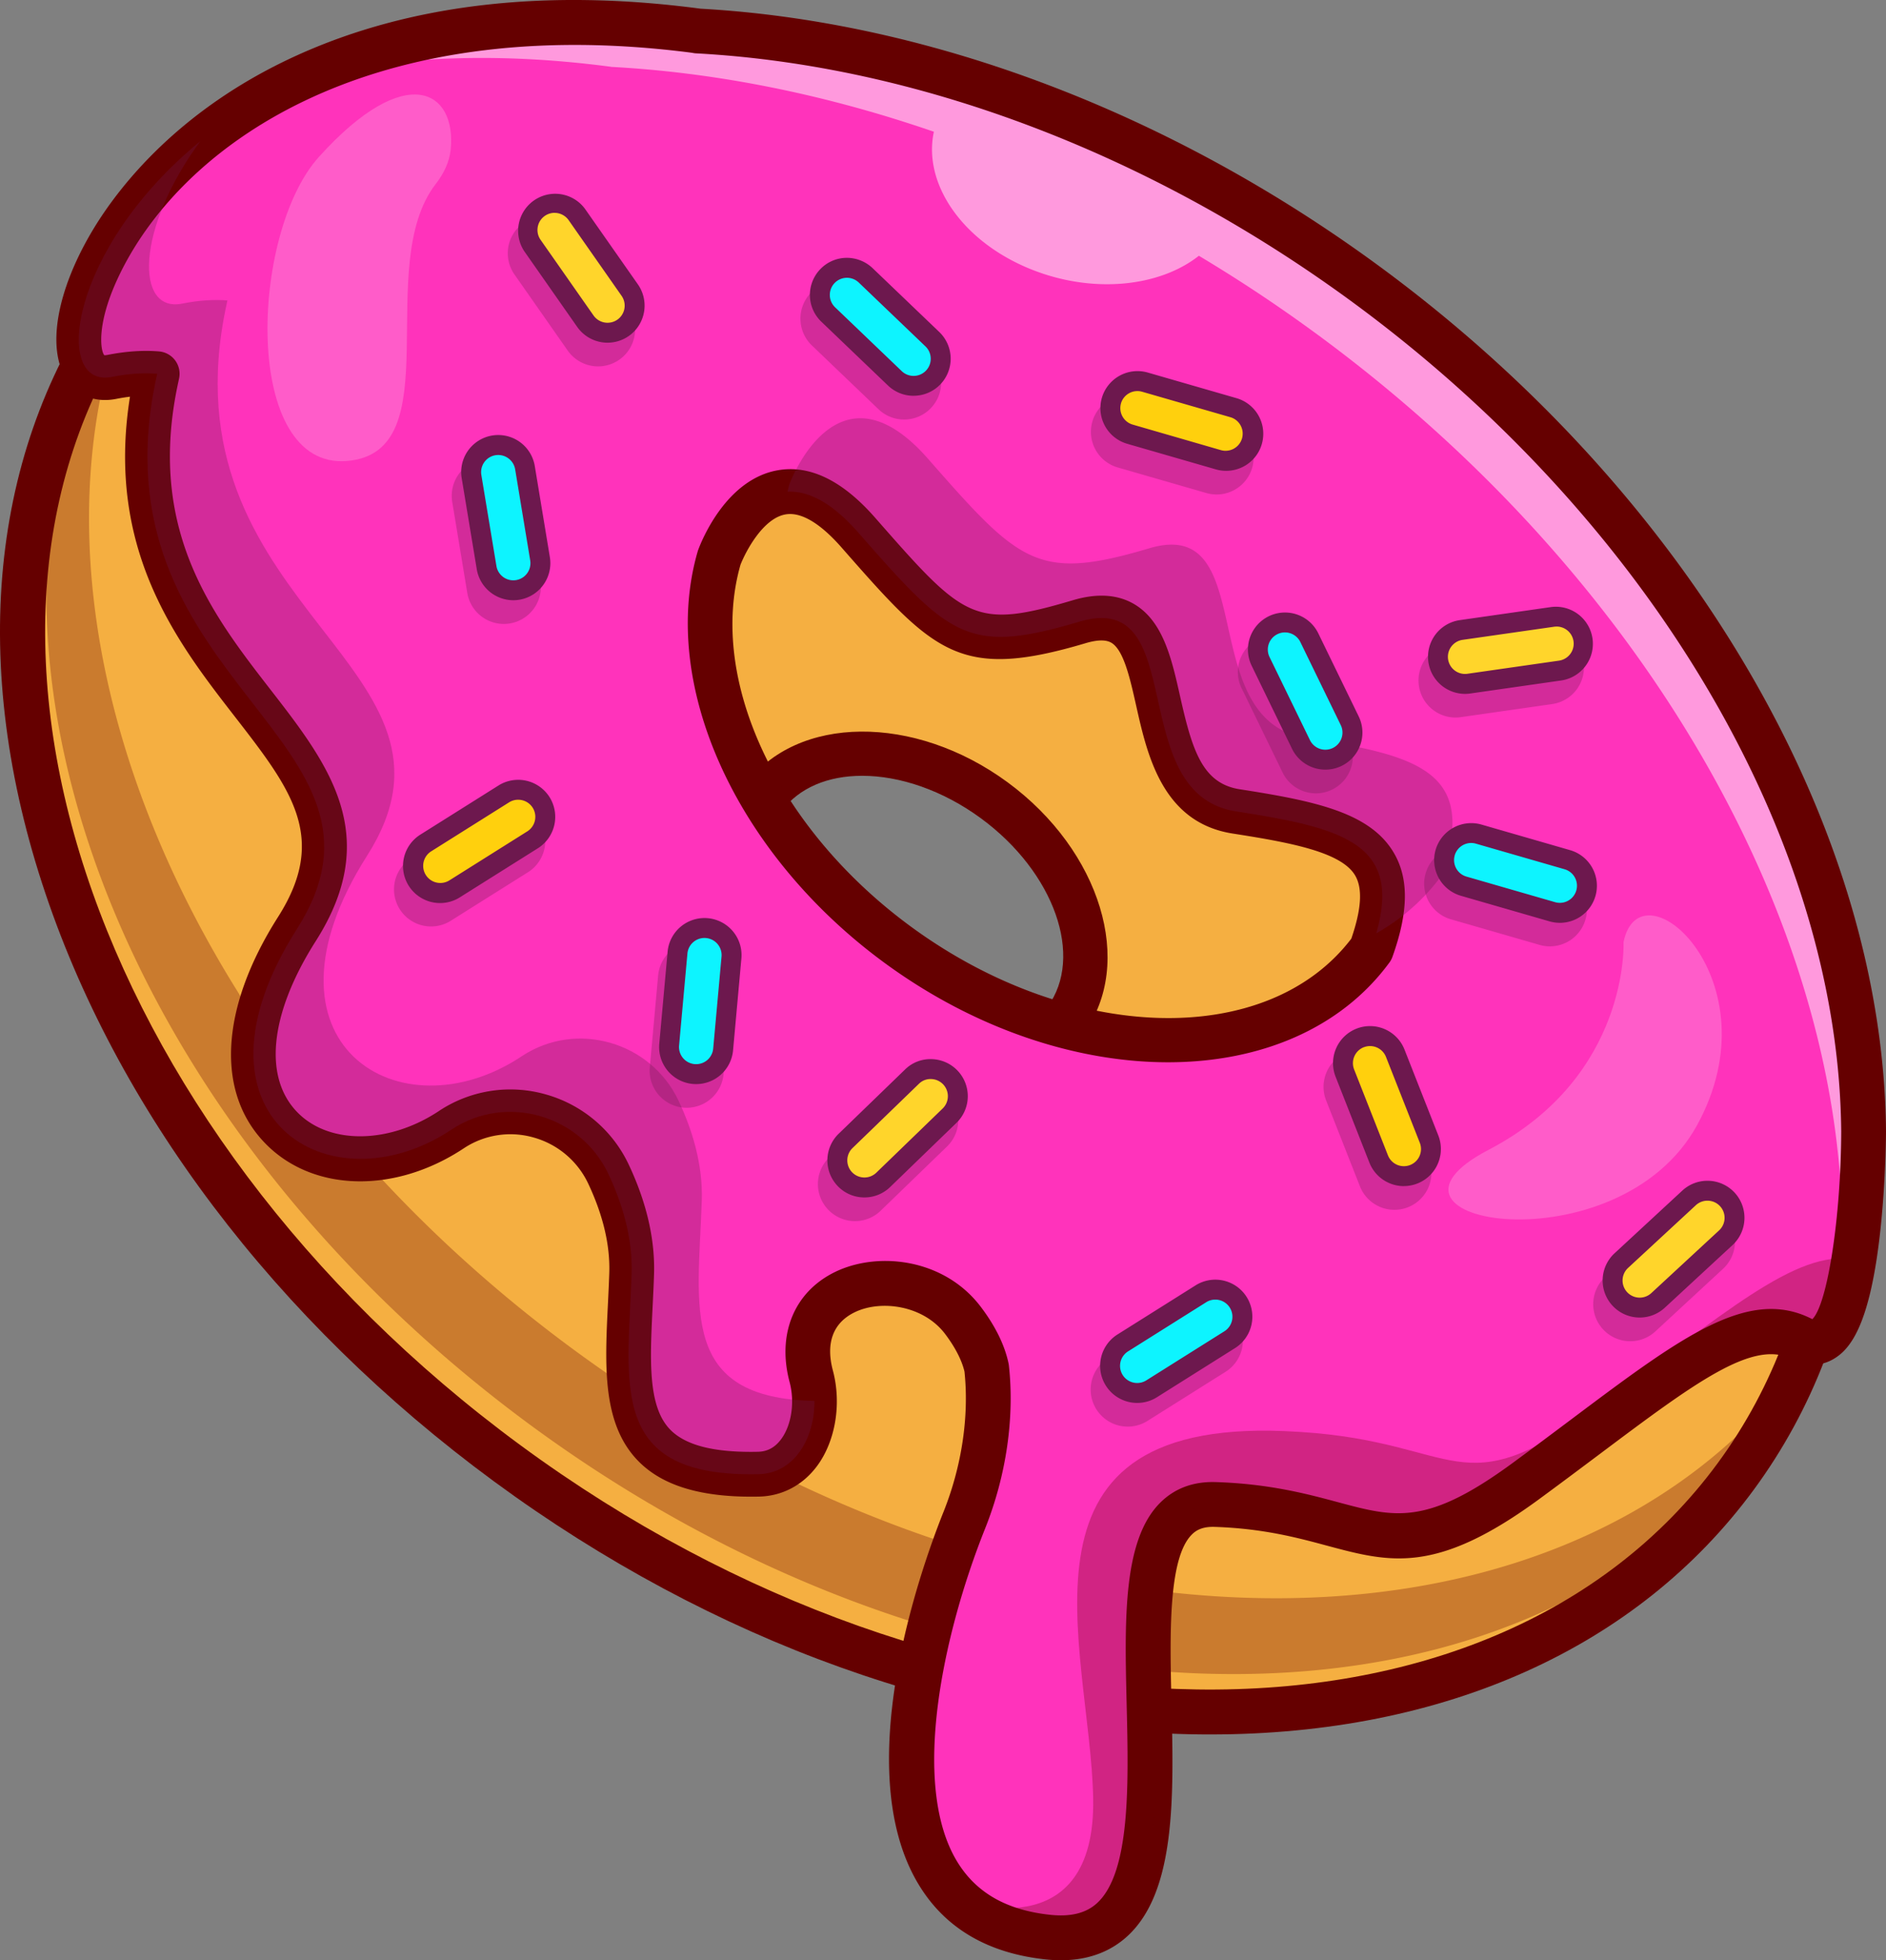<svg id="Layer_1" data-name="Layer 1" xmlns="http://www.w3.org/2000/svg" viewBox="0 0 1990.45 2067.93"><rect x="0" y="0" width="1990.45" height="2067.93" fill="#808080" stroke="none"/><defs><style>.cls-1{fill:none;}.cls-2{fill:#f5af41;}.cls-3{opacity:0.3;}.cls-4{fill:#650000;}.cls-5{fill:#f3b;}.cls-6{fill:#6d184e;}.cls-7{fill:#ff5cc9;}.cls-8{opacity:0.5;}.cls-9{fill:#fff;}.cls-10{fill:#0df4ff;}.cls-11{fill:#ffd00d;}.cls-12{fill:#ffd52b;}</style></defs><ellipse class="cls-1" cx="965.23" cy="958.93" rx="142.2" ry="197.81" transform="translate(-379.09 1168.77) rotate(-53.68)"/><path class="cls-2" d="M1431.84,324.15C963.3-20.26,382.82-26.39,135.25,310.43a550.5,550.5,0,0,0-59.79,103C-75,751.74,112,1232.61,535.38,1543.75c151.15,111,313.92,186.94,473.38,227.46,78.84,20,156.92,31.43,232.34,34.18,245.06,8.94,462.61-73.47,590.81-247.92a548.93,548.93,0,0,0,46-74.32C2052.78,1143.83,1867.25,644.18,1431.84,324.15ZM881,1073.54c-83.42-61.36-118-157.69-81.8-221.44a89,89,0,0,1,6.64-10.31c46.48-63.27,155.54-62.14,243.6,2.55s121.69,168.47,75.15,231.74c-12.28,16.73-28.92,28.9-48.38,36.63C1022,1134.34,945.79,1121.12,881,1073.54Z"/><g class="cls-3"><path class="cls-4" d="M1311.1,1685.39c-75.42-2.75-153.5-14.15-232.34-34.18-159.46-40.52-322.23-116.42-473.38-227.46C182,1112.61-5,631.74,145.46,293.45c.53-1.19,1.1-2.37,1.64-3.56-1.37,1.74-2.68,3.54-4,5.29a550.76,550.76,0,0,0-42.61,78.27C-50,711.74,137,1192.61,560.38,1503.75c151.15,111,313.92,186.94,473.38,227.46,78.84,20,156.92,31.43,232.34,34.18,239.73,8.74,453.08-70,582.26-236.73q-3.34,5.08-6.79,10.1a543.79,543.79,0,0,0,36.38-60.61c4.27-8.28,8.25-16.67,12.09-25.13C1760.54,1616.8,1548.76,1694.06,1311.1,1685.39Z"/></g><path class="cls-4" d="M1277,1829.75c-3.58,0-7.13,0-10.72-.06-249.8-2.64-514.34-97.42-744.9-266.88s-400-393.65-477.06-631.26c-78-240.39-52.45-465.94,71.9-635.13S448.09,35.36,700.93,38.2c249.79,2.64,514.34,97.42,744.89,266.88s400,393.65,477.07,631.26c78,240.39,52.45,465.95-71.91,635.13C1728.4,1738.26,1524.84,1829.74,1277,1829.75ZM690.24,85.43c-232.44,0-422.47,84.65-535.91,239C-85.1,650.17,92.13,1188.61,549.39,1524.71s1024.07,344.5,1263.49,18.76,62.2-864.19-395.07-1200.29C1195.17,179.54,940.4,88,700.43,85.49,697,85.45,693.62,85.43,690.24,85.43Zm329.85,1060.66c-49.62,0-104.48-17.81-153.07-53.53-46.54-34.2-80.82-79.71-96.53-128.15-16.62-51.21-10.83-99.73,16.3-136.63,54.15-73.68,178.26-74.79,276.66-2.48s134.39,191.11,80.23,264.79h0C1116.27,1127.38,1070.93,1146.09,1020.09,1146.09ZM909.94,818.41c-35.72,0-66.66,12.37-85.05,37.38-17.86,24.3-21.21,57.69-9.42,94,12.68,39.1,40.94,76.26,79.55,104.65,77.39,56.88,171.84,60.29,210.55,7.62s7.26-141.79-70.13-198.67C994.81,833.54,949.45,818.41,909.94,818.41Zm214.69,257.68h0Z"/><path class="cls-1" d="M1304.69,856C1185.31,837.38,1257.23,620.7,1139,655.85s-136.56,16-233.47-94.37C811.25,454.1,761.63,581.4,759,588.33c-37.11,128,35.93,296.24,187.82,407.88,180.83,132.91,404.87,135.28,500.41,5.29C1486.53,891.74,1424.06,874.59,1304.69,856Z"/><path class="cls-5" d="M1442.13,300.25C1216.26,134.23,965,44.93,735.8,32.66l.11-.09c-591.76-78.14-728.16,387-617.81,365,18.41-3.66,34.19-4.45,47.8-3.31-1.38,6.5-2.77,13-4,19.74C106.56,723.15,439.56,781.8,313.35,980.09s34.54,297,163.08,211.6l.89-.59c57.26-37.39,135.35-14.71,164.62,47.09,14.48,30.59,26,67.4,24.66,105.85-4,117.42-25.78,214.6,133.86,211.15,47.08-1,67.91-57.43,55.71-103.25-27.59-103.62,107.57-128.27,160.06-59.07,12.5,16.49,21.57,33.85,25,50.34,5.46,49.62-2,106.68-23.56,160.52-52.57,131.51-124.63,416.65,87.74,439.76s16.09-461.57,177-456.35,177.85,85.24,327.59-24.47,228.55-183.12,292.29-149.74,64.45-219.2,64.45-219.2C1964.2,889.5,1773.9,544.1,1442.13,300.25Zm5.13,701.25c-95.54,130-319.58,127.61-500.42-5.3C795,884.56,721.92,716.35,759,588.33c2.6-6.93,52.22-134.23,146.52-26.85C1002.46,671.84,1020.8,691,1139,655.85S1185.32,837.38,1304.69,856,1486.53,891.74,1447.26,1001.5Z"/><g class="cls-3"><path class="cls-6" d="M493.17,625.51a39.12,39.12,0,0,0,38.48,32.72,39.32,39.32,0,0,0,6.47-.54,39.09,39.09,0,0,0,32.19-45L554.4,516.65a39.09,39.09,0,0,0-44.95-32.19h0a39.14,39.14,0,0,0-32.19,44.95Z"/><path class="cls-6" d="M954.18,442.57h.87a39.09,39.09,0,0,0,26.18-67.33l-70.36-67.35a39.11,39.11,0,0,0-55.28,1.21,39.15,39.15,0,0,0,1.21,55.28l70.36,67.35A38.84,38.84,0,0,0,954.18,442.57Z"/><path class="cls-6" d="M1425.67,810.6a38.88,38.88,0,0,0-1.79-29.87l-42.62-87.59A39.1,39.1,0,1,0,1311,727.35l42.62,87.59A38.79,38.79,0,0,0,1376,834.79a38.85,38.85,0,0,0,29.86-1.8A38.81,38.81,0,0,0,1425.67,810.6Z"/><path class="cls-6" d="M737.05,993.63A39.15,39.15,0,0,0,694.59,1029l-8.8,97a39.1,39.1,0,0,0,35.4,42.47c1.21.11,2.41.16,3.6.16a39.1,39.1,0,0,0,38.87-35.57l8.79-97a39.08,39.08,0,0,0-35.4-42.47Z"/><path class="cls-6" d="M516.09,853.65l-82.47,51.83a39.1,39.1,0,0,0,41.61,66.2l82.47-51.83a39.1,39.1,0,0,0-41.61-66.2Z"/><path class="cls-6" d="M1305.72,1393.25a39.15,39.15,0,0,0-53.91-12.3l-82.46,51.84A39.1,39.1,0,0,0,1211,1499l82.47-51.84a39.14,39.14,0,0,0,12.29-53.9Z"/><path class="cls-6" d="M1472.31,1132.24a39.09,39.09,0,1,0-72.75,28.65l35.69,90.63a39.09,39.09,0,1,0,72.75-28.65Z"/><path class="cls-6" d="M1179.56,493.12l93.58,27a39.09,39.09,0,1,0,21.7-75.11l-93.58-27a39.17,39.17,0,0,0-48.41,26.71h0A39.14,39.14,0,0,0,1179.56,493.12Z"/><path class="cls-6" d="M1647.1,921.85l-93.58-27a39.1,39.1,0,1,0-21.7,75.12l93.58,27a39.1,39.1,0,0,0,21.7-75.12Z"/><path class="cls-6" d="M1820.71,1283.18a39.1,39.1,0,0,0-55.25-2.16L1694,1347.15a39.1,39.1,0,0,0,25,67.77l1.56,0a38.83,38.83,0,0,0,26.51-10.39l71.51-66.13A39.15,39.15,0,0,0,1820.71,1283.18Z"/><path class="cls-6" d="M1512.73,749.15a38.8,38.8,0,0,0,23.36,7.81,39.55,39.55,0,0,0,5.62-.4l96.42-13.81a39.09,39.09,0,0,0-11.08-77.4l-96.42,13.81a39.1,39.1,0,0,0-17.9,70Z"/><path class="cls-6" d="M945.12,1153.31l-70,67.71a39.09,39.09,0,0,0,26.52,67.19h.67a38.8,38.8,0,0,0,27.16-11l70-67.71a39.09,39.09,0,0,0-54.36-56.2Z"/><path class="cls-6" d="M607.35,245.22a39.1,39.1,0,1,0-64.05,44.85l55.87,79.78A39.09,39.09,0,0,0,663.22,325Z"/></g><path class="cls-7" d="M475.68,157.66c-1.34,13.42-7.52,25.72-15.77,36.38C393,280.52,476.28,476.77,366.48,486.29c-110.75,9.6-103.09-239.79-29.86-320.83C429.09,63.11,481.84,96,475.68,157.66Z"/><path class="cls-7" d="M1713.45,993.84S1720,1135.32,1571,1213s136.66,126.37,220.18-26.21S1731.22,907.29,1713.45,993.84Z"/><g class="cls-8"><path class="cls-9" d="M1976.81,1188.72c-2.63-304.22-192.9-649.63-524.69-893.49a1487.18,1487.18,0,0,0-126.46-83.49q-11.81-7-23.68-13.65c0-1.09,0-2.17,0-3.26q-36-18.81-72.53-35.1a1353.06,1353.06,0,0,0-229.3-88.68C914,46.55,828.47,32.13,745.77,27.69l.13-.13c-187.34-24.73-329,5-431.73,56.48C404.79,61.11,514.35,53.22,645,70.47l-.13.07C748.34,76.05,856,96.47,964,131.75q10.8,3.51,21.61,7.23c-11.78,54.35,29.59,115.67,102.27,145,65.06,26.22,135.59,18.87,177.4-14.16q17.46,10.45,34.78,21.41,45.81,29,90.42,61.77c350.19,257.45,551.1,622,553.85,943.12,0,0-.19,52.87-6.3,108.41C1976.3,1367.91,1976.81,1188.72,1976.81,1188.72Z"/></g><path class="cls-4" d="M1119.61,2067.93a153,153,0,0,1-16.71-.94c-61-6.64-106-33.33-133.6-79.33-72.72-121,1.87-331.18,26.46-392.71,19.26-48.19,27.11-100.66,22.15-147.92-2.78-12-9.86-25.8-20.53-39.87-23-30.29-67.9-36.23-95.46-22.75-22.73,11.1-30.65,32.35-22.9,61.45,9.37,35.17,2.68,74.86-17,101.1-15.05,20-36.72,31.34-61,31.86-59.92,1.26-101.66-11.06-127.63-37.75-38-39.1-35-100.2-31.82-164.88.53-10.75,1.07-21.76,1.45-33,1-29.49-6.54-61.42-22.4-94.93a90.59,90.59,0,0,0-57.42-48.26,89,89,0,0,0-72.89,10.85l-.64.42c-71.89,47.73-157.23,46.47-207.65-3-54.71-53.66-50.44-143.73,11.43-240.93,53.34-83.81,14-134.5-45.5-211.22C187,677.65,111.42,580.25,137.19,418.5q-7,.83-14.47,2.3c-21.25,4.23-40-2.79-51.56-19.25C48.49,369.16,59.42,306.1,99,240.9,125.68,197,189,114.9,313.3,58.46,432.83,4.2,576.06-12.4,739,9.12l.45.06c241.88,13.49,496.29,110,716.68,272h0C1783,521.41,1987.68,871,1990.45,1193.53c0,2.29-.21,50.47-5.77,102.71-10.85,101.85-31.94,126.79-49.1,137.14-13.54,8.17-29.24,8.34-44.2.5-41-21.47-102.44,24.64-204.31,101-19.89,14.9-40.46,30.32-63,46.86-108.74,79.68-157.12,66.69-224.08,48.71-31.45-8.45-67.09-18-118.25-19.68-13.71-.43-20.15,4.34-23.81,8-25.26,25-23.29,106.55-21.55,178.45,2.35,97.41,4.79,198.15-46.49,245.28C1171.43,2059.4,1147.86,2067.93,1119.61,2067.93Zm-185.28-737.7c36.48,0,75.32,14.83,100.74,48.35,15.39,20.3,25.26,40.39,29.34,59.74a22.47,22.47,0,0,1,.37,2.3c6.07,55.16-2.84,116.2-25.1,171.88-44.35,110.94-78.77,269.38-29.85,350.81,19.9,33.11,52,51.65,98.18,56.67,21.91,2.37,38.21-1.65,49.84-12.33,35.48-32.62,33.21-126.49,31.21-209.32-2.16-89.36-4.2-173.76,35.52-213.17,15.27-15.14,35-22.44,58.65-21.65,56.62,1.83,96.75,12.6,129,21.27,60.24,16.17,93.42,25.08,183.86-41.18,22.37-16.39,42.83-31.73,62.62-46.56,116.38-87.25,186.79-140,254-105.39,15.86-15.31,30.2-107.27,30.48-198-2.64-307.66-200-642.8-515-874.35h0C1214.36,162.18,968,68.77,734.54,56.28a23.49,23.49,0,0,1-4.13-.59c-346-44.86-543.06,100.7-606.74,239.3-22.75,49.51-17.09,76.58-13.46,79.82,0-.1,1.13,0,3.28-.4,19.34-3.84,37.64-5.08,54.39-3.68A23.66,23.66,0,0,1,189,399.21l-.14.67c-1.29,6-2.57,12.06-3.69,18.33-26.19,146.23,40.89,232.7,100.07,309,61.32,79,119.24,153.7,48,265.59-49,77-55.8,144.92-18.22,181.78,33.78,33.13,96.13,32,148.27-2.57l1.08-.72A136.3,136.3,0,0,1,576,1154.53a137.89,137.89,0,0,1,87.32,73.54c19.12,40.39,28.18,79.68,26.92,116.77-.38,11.44-.94,22.69-1.48,33.68-2.79,56.47-5.19,105.22,18.49,129.57,16.32,16.77,46.66,24.43,92.71,23.45,9.89-.21,17.81-4.47,24.22-13,11.16-14.84,14.83-39.16,9.15-60.51-13.48-50.62,4.85-95.11,47.83-116.11C896.71,1334.32,915.2,1330.23,934.33,1330.23Zm298.41-209.59c-96.66,0-204.31-35.12-299.9-105.38C776.46,900.32,695.65,722.05,736.32,581.75c.17-.58.36-1.16.57-1.73,4.62-12.3,30.36-74.13,83.45-83.83,33.94-6.2,68.58,10.52,103,49.69,94.21,107.28,104.06,118.48,209,87.31,25.37-7.55,47.09-6.18,64.55,4.06,30.77,18.06,39.76,58.13,48.46,96.88,12.82,57.17,23.46,92.32,63,98.49,79.25,12.36,137.29,24.37,162.45,66.7,16.25,27.33,15.85,62.33-1.26,110.14a23.36,23.36,0,0,1-3.21,6C1414.79,1085.6,1329.25,1120.64,1232.74,1120.64ZM781.48,595.83c-34.63,121.5,39,278.15,179.37,381.32,168.71,124,376.44,129.53,465.3,13.09,10.77-31.29,12.07-53.15,4-66.76C1415.58,899,1363.06,889,1301,879.35c-74.24-11.57-90.23-82.84-101.9-134.87-6.48-28.9-13.19-58.78-26.24-66.44-5.7-3.34-14.83-3.18-27.14.48-133.94,39.82-160.21,9.89-258-101.44-15.59-17.74-38.49-38.15-58.95-34.37C805.16,547,787,581.75,781.48,595.83Zm665.78,405.67h0Z"/><path class="cls-1" d="M838.44,1347.93l.23.17v0Z"/><g class="cls-3"><path class="cls-6" d="M1456.79,927.11v0A.06.06,0,0,1,1456.79,927.11Z"/><path class="cls-6" d="M1325.68,859.37l-6.35-1Z"/><path class="cls-6" d="M1458,933.06l-.06-.32Z"/><path class="cls-6" d="M1345.32,862.83l-4.26-.78Z"/><path class="cls-6" d="M1335.68,861.08l-5-.86Z"/><path class="cls-6" d="M1315.39,857.68q-5.28-.84-10.7-1.69Q1310.12,856.83,1315.39,857.68Z"/><path class="cls-6" d="M1409.18,879.86l-1.48-.6Z"/><path class="cls-6" d="M887.46,543.23q-3.26-2.87-6.42-5.36Q884.21,540.36,887.46,543.23Z"/><path class="cls-6" d="M905.55,561.48c-2.64-3-5.22-5.76-7.79-8.4C900.33,555.72,902.92,558.48,905.55,561.48Z"/><path class="cls-6" d="M1458.62,953.06l.06-.72Z"/><path class="cls-6" d="M1458.69,939.36c0-.18,0-.35,0-.52C1458.66,939,1458.68,939.18,1458.69,939.36Z"/><path class="cls-6" d="M1415.32,882.53l-1.09-.51Z"/><path class="cls-6" d="M1380.34,870.5l-2.74-.71Z"/><path class="cls-6" d="M1388.16,872.65l-2.44-.69Z"/><path class="cls-6" d="M1402.6,877.33l-1.83-.66Z"/><path class="cls-6" d="M1395.59,874.93l-2.15-.69Z"/><path class="cls-6" d="M1363.57,866.5l-3.45-.73Z"/><path class="cls-6" d="M1426,888.13Z"/><path class="cls-6" d="M1421,885.31l-.62-.34Z"/><path class="cls-6" d="M1354.65,864.64l-3.89-.76Z"/><path class="cls-6" d="M1372.15,868.45l-3.09-.71Z"/><path class="cls-6" d="M879.88,536.94c-2.27-1.74-4.5-3.32-6.7-4.78C875.38,533.63,877.61,535.2,879.88,536.94Z"/><path class="cls-6" d="M1456.58,968.24l.12-.64Z"/><path class="cls-6" d="M1458.9,945.38c0,.21,0,.43,0,.64C1458.91,945.81,1458.9,945.59,1458.9,945.38Z"/><path class="cls-6" d="M888.87,544.46q3.58,3.25,7.28,7C893.69,549,891.26,546.62,888.87,544.46Z"/><path class="cls-6" d="M848.75,520.67q-2.06-.54-4-.93Q846.7,520.13,848.75,520.67Z"/><path class="cls-6" d="M841.84,519.25c-1.3-.19-2.59-.34-3.86-.43C839.25,518.91,840.54,519.06,841.84,519.25Z"/><path class="cls-6" d="M835.5,518.68c-1.49,0-3,0-4.43,0C832.53,518.64,834,518.64,835.5,518.68Z"/><path class="cls-6" d="M1454.83,976.37c0-.16.07-.31.11-.46C1454.9,976.06,1454.86,976.21,1454.83,976.37Z"/><path class="cls-6" d="M871.33,531c-2.15-1.36-4.27-2.65-6.35-3.76C867.06,528.31,869.18,529.58,871.33,531Z"/><path class="cls-6" d="M863.56,526.48c-1.72-.89-3.41-1.68-5.08-2.4C860.15,524.8,861.84,525.59,863.56,526.48Z"/><path class="cls-6" d="M856.49,523.23q-2.79-1.11-5.51-1.94C852.79,521.85,854.63,522.49,856.49,523.23Z"/><path class="cls-6" d="M1457.85,960.47l.09-.72Z"/><path class="cls-6" d="M740.64,1266.72c1.31-38.44-10.18-75.26-24.66-105.84-29.27-61.8-107.36-84.49-164.61-47.09l-.9.59c-128.53,85.35-289.29-13.31-163.08-211.6S180.61,645.83,236,336.73c1.21-6.75,2.6-13.25,4-19.75-13.61-1.14-29.39-.35-47.79,3.31-49.48,9.84-49.3-78.26,19.26-171.4C72.77,262.38,54.78,410.2,118.11,397.61c18.4-3.66,34.18-4.46,47.79-3.31-1.38,6.5-2.77,13-4,19.74C106.56,723.14,439.56,781.8,313.35,980.09S347.9,1277,476.43,1191.69l.9-.59c57.25-37.39,135.34-14.71,164.61,47.09,14.48,30.59,26,67.4,24.66,105.85-4,117.42-25.78,214.59,133.86,211.14,38.42-.83,59.34-38.55,59.11-77.3C716.27,1475,736.79,1380.35,740.64,1266.72Z"/><path class="cls-6" d="M835.5,518.68c.82,0,1.65.08,2.48.14,1.27.09,2.56.24,3.86.43.94.13,1.9.3,2.86.49q2,.39,4,.93c.74.2,1.48.39,2.23.62q2.71.83,5.51,1.94c.66.26,1.32.56,2,.85,1.67.72,3.36,1.51,5.08,2.4.47.24.94.45,1.42.71,2.08,1.11,4.2,2.4,6.35,3.76.61.39,1.23.79,1.85,1.21,2.2,1.46,4.43,3,6.7,4.78.39.3.78.63,1.16.93q3.16,2.49,6.42,5.36l1.41,1.23c2.39,2.16,4.82,4.5,7.28,7,.54.54,1.07,1.1,1.61,1.65,2.57,2.64,5.15,5.4,7.79,8.4C1002.46,671.84,1020.81,691,1139,655.85S1185.31,837.38,1304.69,856q5.43.84,10.7,1.69l3.94.64,6.35,1,5,.85,5,.86,5.38,1,4.26.78c1.84.34,3.64.7,5.44,1l3.89.76c1.85.37,3.66.75,5.47,1.13l3.45.73c1.86.41,3.68.82,5.49,1.24l3.09.71c1.84.44,3.65.89,5.45,1.34l2.74.71q2.73.71,5.38,1.46l2.44.69q2.68.78,5.28,1.59l2.15.69c1.76.56,3.49,1.15,5.18,1.74l1.83.66q2.61.95,5.1,1.93l1.48.6c1.72.7,3.41,1.42,5,2.16l1.09.51c1.71.79,3.4,1.6,5,2.44l.62.34c1.74.91,3.44,1.85,5.07,2.82h0c16,9.53,26.49,21.94,30.75,38.94v0c.46,1.82.83,3.7,1.14,5.63l.06.32q.43,2.81.66,5.78c0,.17,0,.34,0,.52q.21,2.92.21,6c0,.21,0,.43,0,.64q0,3.08-.23,6.32l-.06.72q-.22,3.26-.68,6.69l-.09.72c-.31,2.32-.69,4.69-1.15,7.13l-.12.64c-.48,2.5-1,5-1.64,7.67,0,.15-.08.3-.11.46q-1,4.05-2.19,8.32v0a217.89,217.89,0,0,0,68.66-60.53c39.27-109.75-23.2-126.9-142.57-145.51s-47.46-235.28-165.67-200.13-136.55,16-233.46-94.37C885.29,376.78,835.68,504.09,833.07,511c-.73,2.54-1.35,5.13-2,7.7h0C832.53,518.64,834,518.64,835.5,518.68Z"/><path class="cls-6" d="M1458.68,952.34q.21-3.24.23-6.32C1458.9,948.08,1458.82,950.18,1458.68,952.34Z"/><path class="cls-6" d="M1458.65,938.84q-.23-3-.66-5.78Q1458.43,935.87,1458.65,938.84Z"/><path class="cls-6" d="M1457.94,959.75q.45-3.43.68-6.69Q1458.4,956.32,1457.94,959.75Z"/><path class="cls-6" d="M1457.93,932.74c-.31-1.93-.68-3.81-1.14-5.63C1457.25,928.93,1457.62,930.81,1457.93,932.74Z"/><path class="cls-6" d="M1414.23,882c-1.64-.74-3.33-1.46-5-2.16C1410.9,880.57,1412.59,881.28,1414.23,882Z"/><path class="cls-6" d="M1426,888.13c-1.63-1-3.33-1.91-5.07-2.82C1422.7,886.22,1424.4,887.16,1426,888.13Z"/><path class="cls-6" d="M1420.34,885c-1.62-.84-3.31-1.65-5-2.44C1417,883.32,1418.72,884.13,1420.34,885Z"/><path class="cls-6" d="M1452.64,984.69q1.21-4.28,2.19-8.32C1454.18,979.08,1453.45,981.84,1452.64,984.69Z"/><path class="cls-6" d="M1456.7,967.6c.46-2.44.84-4.81,1.15-7.13C1457.54,962.79,1457.16,965.16,1456.7,967.6Z"/><path class="cls-6" d="M1454.94,975.91c.62-2.62,1.16-5.17,1.64-7.67C1456.1,970.74,1455.56,973.29,1454.94,975.91Z"/><path class="cls-6" d="M858.48,524.08c-.67-.29-1.33-.59-2-.85C857.15,523.49,857.82,523.79,858.48,524.08Z"/><path class="cls-6" d="M844.7,519.74c-1-.19-1.92-.36-2.86-.49C842.78,519.38,843.74,519.55,844.7,519.74Z"/><path class="cls-6" d="M851,521.29c-.75-.23-1.49-.42-2.23-.62C849.49,520.87,850.23,521.06,851,521.29Z"/><path class="cls-6" d="M873.18,532.16c-.62-.42-1.24-.82-1.85-1.21C871.94,531.34,872.56,531.74,873.18,532.16Z"/><path class="cls-6" d="M865,527.19c-.48-.26-1-.47-1.42-.71C864,526.72,864.5,526.93,865,527.19Z"/><path class="cls-6" d="M1407.7,879.26q-2.49-1-5.1-1.93Q1405.21,878.28,1407.7,879.26Z"/><polygon class="cls-6" points="831.07 518.72 831.07 518.72 831.07 518.72 831.07 518.72"/><path class="cls-6" d="M881,537.87c-.38-.3-.77-.63-1.16-.93Z"/><path class="cls-6" d="M1426,888.13c16,9.54,26.5,21.93,30.75,38.94C1452.52,910.07,1442,897.66,1426,888.13Z"/><path class="cls-6" d="M896.15,551.43c.54.54,1.07,1.1,1.61,1.65C897.22,552.53,896.69,552,896.15,551.43Z"/><path class="cls-6" d="M838,518.82c-.83-.06-1.66-.12-2.48-.14C836.32,518.7,837.15,518.76,838,518.82Z"/><path class="cls-6" d="M1458.69,939.36q.21,2.92.21,6Q1458.9,942.29,1458.69,939.36Z"/><path class="cls-6" d="M1369.06,867.74c-1.81-.42-3.63-.83-5.49-1.24C1365.43,866.91,1367.25,867.32,1369.06,867.74Z"/><path class="cls-6" d="M1377.6,869.79c-1.8-.45-3.61-.9-5.45-1.34C1374,868.89,1375.8,869.34,1377.6,869.79Z"/><path class="cls-6" d="M888.87,544.46l-1.41-1.23Z"/><path class="cls-6" d="M1393.44,874.24q-2.6-.81-5.28-1.59Q1390.85,873.43,1393.44,874.24Z"/><path class="cls-6" d="M1400.77,876.67c-1.69-.59-3.42-1.18-5.18-1.74C1397.35,875.5,1399.08,876.07,1400.77,876.67Z"/><path class="cls-6" d="M1385.72,872q-2.65-.75-5.38-1.46Q1383.07,871.21,1385.72,872Z"/><path class="cls-6" d="M1360.12,865.77c-1.81-.38-3.62-.76-5.47-1.13C1356.5,865,1358.31,865.39,1360.12,865.77Z"/><path class="cls-6" d="M1330.69,860.22l-5-.85Z"/><path class="cls-6" d="M1319.33,858.32l-3.94-.64Z"/><path class="cls-6" d="M1341.06,862.05l-5.38-1Z"/><path class="cls-6" d="M1350.76,863.88c-1.8-.35-3.6-.71-5.44-1C1347.16,863.17,1349,863.53,1350.76,863.88Z"/><path class="cls-4" d="M1684.1,1485.35c-144.45,105.85-142.55,36-311.14,25.31l0,0-3.25-.19c-317.41-20.61-219.32,225.83-216,386.16,3.31,160.89-140.65,108.09-140.65,108.09s74.58,60.66,152.52,26.87,47-240,61.92-354.7S1290,1587.5,1290,1587.5c153.84,7.43,172.71,83.12,320-24.83,149.74-109.71,228.55-183.13,292.29-149.74,29.53,15.47,45.52-30.44,54.19-84.18C1896,1317.48,1818.71,1386.73,1684.1,1485.35Z"/></g><path class="cls-10" d="M521.16,469.83a28.58,28.58,0,0,0-23.53,32.87l15.91,96.09a28.58,28.58,0,1,0,56.4-9.33L554,493.36A28.58,28.58,0,0,0,521.16,469.83Z"/><path class="cls-6" d="M541.72,633.22a39.17,39.17,0,0,1-38.55-32.71l-15.91-96.1a39.09,39.09,0,0,1,77.14-12.77l15.91,96.1a39.13,39.13,0,0,1-38.59,45.48ZM525.84,480a18.75,18.75,0,0,0-3,.24A18.08,18.08,0,0,0,508,501l15.91,96.09a18.07,18.07,0,1,0,35.66-5.91l-15.9-96.1A18.12,18.12,0,0,0,525.84,480Z"/><path class="cls-10" d="M873.18,291.36a28.59,28.59,0,0,0,.89,40.42l70.36,67.35A28.58,28.58,0,1,0,984,357.83L913.6,290.48A28.59,28.59,0,0,0,873.18,291.36Z"/><path class="cls-6" d="M964.19,417.55a38.92,38.92,0,0,1-27-10.83L866.8,339.37a39.14,39.14,0,0,1-1.21-55.27h0A38.83,38.83,0,0,1,893,272a39.54,39.54,0,0,1,27.89,10.85l70.36,67.34a39.08,39.08,0,0,1-27,67.32ZM880.78,298.63a18.09,18.09,0,0,0,.56,25.55l70.36,67.36a18.07,18.07,0,1,0,25-26.12l-70.36-67.35a18.07,18.07,0,0,0-25.55.56Z"/><path class="cls-10" d="M1343.6,659.54a28.6,28.6,0,0,0-13.2,38.21L1373,785.34a28.59,28.59,0,0,0,51.41-25l-42.62-87.59A28.59,28.59,0,0,0,1343.6,659.54Z"/><path class="cls-6" d="M1398.79,811.92a39.14,39.14,0,0,1-35.22-22L1321,702.35a39.09,39.09,0,0,1,70.31-34.2l42.62,87.58a39.08,39.08,0,0,1-35.09,56.19ZM1356.1,667.16a18.14,18.14,0,0,0-7.9,1.83h0a18.06,18.06,0,0,0-8.35,24.15l42.62,87.59A18.08,18.08,0,1,0,1415,764.92l-42.62-87.58a18.12,18.12,0,0,0-16.26-10.18Zm-12.5-7.61h0Z"/><path class="cls-10" d="M746.1,979.1A28.58,28.58,0,0,0,715.05,1005l-8.8,97a28.59,28.59,0,0,0,56.94,5.16l8.8-97A28.6,28.6,0,0,0,746.1,979.1Z"/><path class="cls-6" d="M734.75,1143.67c-1.18,0-2.36-.05-3.56-.16a39.08,39.08,0,0,1-35.4-42.47l8.79-97a39.09,39.09,0,1,1,77.87,7.06l-8.79,97A39.15,39.15,0,0,1,734.75,1143.67Zm8.74-154.18a18.08,18.08,0,0,0-18,16.44l-8.8,97a18.07,18.07,0,0,0,36,3.27l8.8-97a18.08,18.08,0,0,0-16.37-19.63C744.59,989.52,744,989.49,743.49,989.49Z"/><path class="cls-11" d="M571.09,846.53a28.59,28.59,0,0,0-39.41-9l-82.46,51.84a28.58,28.58,0,0,0,30.42,48.4L562.1,886A28.58,28.58,0,0,0,571.09,846.53Z"/><path class="cls-6" d="M464.49,952.67a39.09,39.09,0,0,1-20.86-72.19l82.46-51.83A39.14,39.14,0,0,1,580,840.94h0a39.14,39.14,0,0,1-12.29,53.9l-82.47,51.84A38.86,38.86,0,0,1,464.49,952.67Zm82.37-109a18,18,0,0,0-9.59,2.76l-82.46,51.84a18.08,18.08,0,0,0,19.24,30.61l82.46-51.84a18.11,18.11,0,0,0,5.69-24.93h0A18.09,18.09,0,0,0,546.86,843.68Z"/><path class="cls-10" d="M1306.82,1373.84a28.59,28.59,0,0,0-39.41-9l-82.47,51.84a28.59,28.59,0,1,0,30.43,48.4l82.46-51.83A28.59,28.59,0,0,0,1306.82,1373.84Z"/><path class="cls-6" d="M1200.23,1480a39.1,39.1,0,0,1-20.88-72.2l82.46-51.83a39.09,39.09,0,1,1,41.61,66.19L1221,1474A38.82,38.82,0,0,1,1200.23,1480Zm82.35-109a18,18,0,0,0-9.58,2.78l-82.46,51.84a18.07,18.07,0,1,0,19.23,30.6l82.47-51.83a18.09,18.09,0,0,0-9.66-33.39Z"/><path class="cls-11" d="M1435.46,1095a28.58,28.58,0,0,0-16.12,37.07l35.69,90.63a28.58,28.58,0,0,0,53.19-21l-35.69-90.63A28.58,28.58,0,0,0,1435.46,1095Z"/><path class="cls-6" d="M1481.67,1251.29a39.16,39.16,0,0,1-36.42-24.77l-35.69-90.63a39.15,39.15,0,0,1,22-50.7h0a39.1,39.1,0,0,1,50.71,22l35.69,90.63a39.1,39.1,0,0,1-36.33,53.42Zm-42.36-146.54a18.09,18.09,0,0,0-10.2,23.44l35.7,90.63a18.07,18.07,0,1,0,33.63-13.25L1462.75,1115a18.07,18.07,0,0,0-23.44-10.2Z"/><path class="cls-11" d="M1173,422.63a28.59,28.59,0,0,0,19.53,35.4l93.57,27a28.59,28.59,0,0,0,15.87-54.93l-93.57-27A28.59,28.59,0,0,0,1173,422.63Z"/><path class="cls-6" d="M1294,496.69a39.07,39.07,0,0,1-10.83-1.53l-93.58-27a39.14,39.14,0,0,1-26.71-48.4h0A39.18,39.18,0,0,1,1211.26,393l93.58,27A39.09,39.09,0,0,1,1294,496.69Zm-110.92-71.14a18.09,18.09,0,0,0,12.35,22.38L1289,475a18.08,18.08,0,0,0,10-34.73l-93.58-27a18.08,18.08,0,0,0-22.38,12.35Z"/><path class="cls-10" d="M1525.21,899.44a28.59,28.59,0,0,0,19.53,35.4l93.57,27A28.58,28.58,0,1,0,1654.18,907l-93.57-27A28.59,28.59,0,0,0,1525.21,899.44Z"/><path class="cls-6" d="M1646.23,973.51A39.08,39.08,0,0,1,1635.4,972l-93.58-27a39.15,39.15,0,0,1-26.71-48.41h0a39.18,39.18,0,0,1,48.41-26.72l93.58,27a39.1,39.1,0,0,1-10.87,76.66Zm-110.92-71.15a18.09,18.09,0,0,0,12.35,22.38l93.57,27a18.07,18.07,0,0,0,10-34.73l-93.57-27a18.1,18.1,0,0,0-22.38,12.35Z"/><path class="cls-12" d="M1709.51,1370.26a28.57,28.57,0,0,0,40.39,1.58l71.51-66.13a28.58,28.58,0,1,0-38.81-42l-71.51,66.13A28.58,28.58,0,0,0,1709.51,1370.26Z"/><path class="cls-6" d="M1730.51,1389.93a39.08,39.08,0,0,1-26.56-67.78l71.51-66.12a39.09,39.09,0,0,1,55.25,2.15,39.16,39.16,0,0,1-2.16,55.25L1757,1379.56A39,39,0,0,1,1730.51,1389.93ZM1802,1266.65a18,18,0,0,0-12.26,4.8l-71.51,66.13a18.08,18.08,0,1,0,24.55,26.55l71.51-66.13a18.08,18.08,0,0,0-11.57-31.34Z"/><path class="cls-12" d="M1517.88,696.92a28.58,28.58,0,0,0,32.35,24.24l96.41-13.81a28.59,28.59,0,1,0-8.1-56.6l-96.42,13.82A28.57,28.57,0,0,0,1517.88,696.92Z"/><path class="cls-6" d="M1546.09,732a39.1,39.1,0,0,1-5.46-77.8l96.42-13.81a39.1,39.1,0,0,1,11.09,77.4l-96.42,13.81A39.69,39.69,0,0,1,1546.09,732Zm96.54-71a17.59,17.59,0,0,0-2.6.19L1543.61,675a18.08,18.08,0,0,0-15.33,20.45h0a18.05,18.05,0,0,0,20.45,15.33l96.43-13.81a18.08,18.08,0,0,0-2.53-36Z"/><path class="cls-12" d="M891.74,1244a28.59,28.59,0,0,0,40.42.68l70-67.71a28.59,28.59,0,0,0-39.74-41.1l-70,67.71A28.58,28.58,0,0,0,891.74,1244Z"/><path class="cls-6" d="M912.3,1263.22h-.67a38.81,38.81,0,0,1-27.45-11.91h0a39.14,39.14,0,0,1,.93-55.28l70-67.71a38,38,0,0,1,27.83-11,39.1,39.1,0,0,1,26.53,67.19l-70,67.71A38.8,38.8,0,0,1,912.3,1263.22Zm-13-26.53a18.1,18.1,0,0,0,25.56.42l70-67.71a18.08,18.08,0,0,0-12.27-31.07,17.32,17.32,0,0,0-12.86,5.08l-70,67.72a18.09,18.09,0,0,0-.43,25.56Z"/><path class="cls-12" d="M657.59,345.85a28.58,28.58,0,0,0,7-39.82l-55.87-79.78A28.58,28.58,0,0,0,561.91,259l55.87,79.79A28.59,28.59,0,0,0,657.59,345.85Z"/><path class="cls-6" d="M641.28,361.53a39.19,39.19,0,0,1-32.11-16.67l-55.86-79.8a39.09,39.09,0,0,1,64-44.85L673.22,300a39.1,39.1,0,0,1-31.94,61.52Zm-56-137A18.08,18.08,0,0,0,570.52,253l55.87,79.79a18.08,18.08,0,0,0,25.17,4.44h0A18.06,18.06,0,0,0,656,312.07l-55.86-79.8a18.15,18.15,0,0,0-14.85-7.71Z"/></svg>